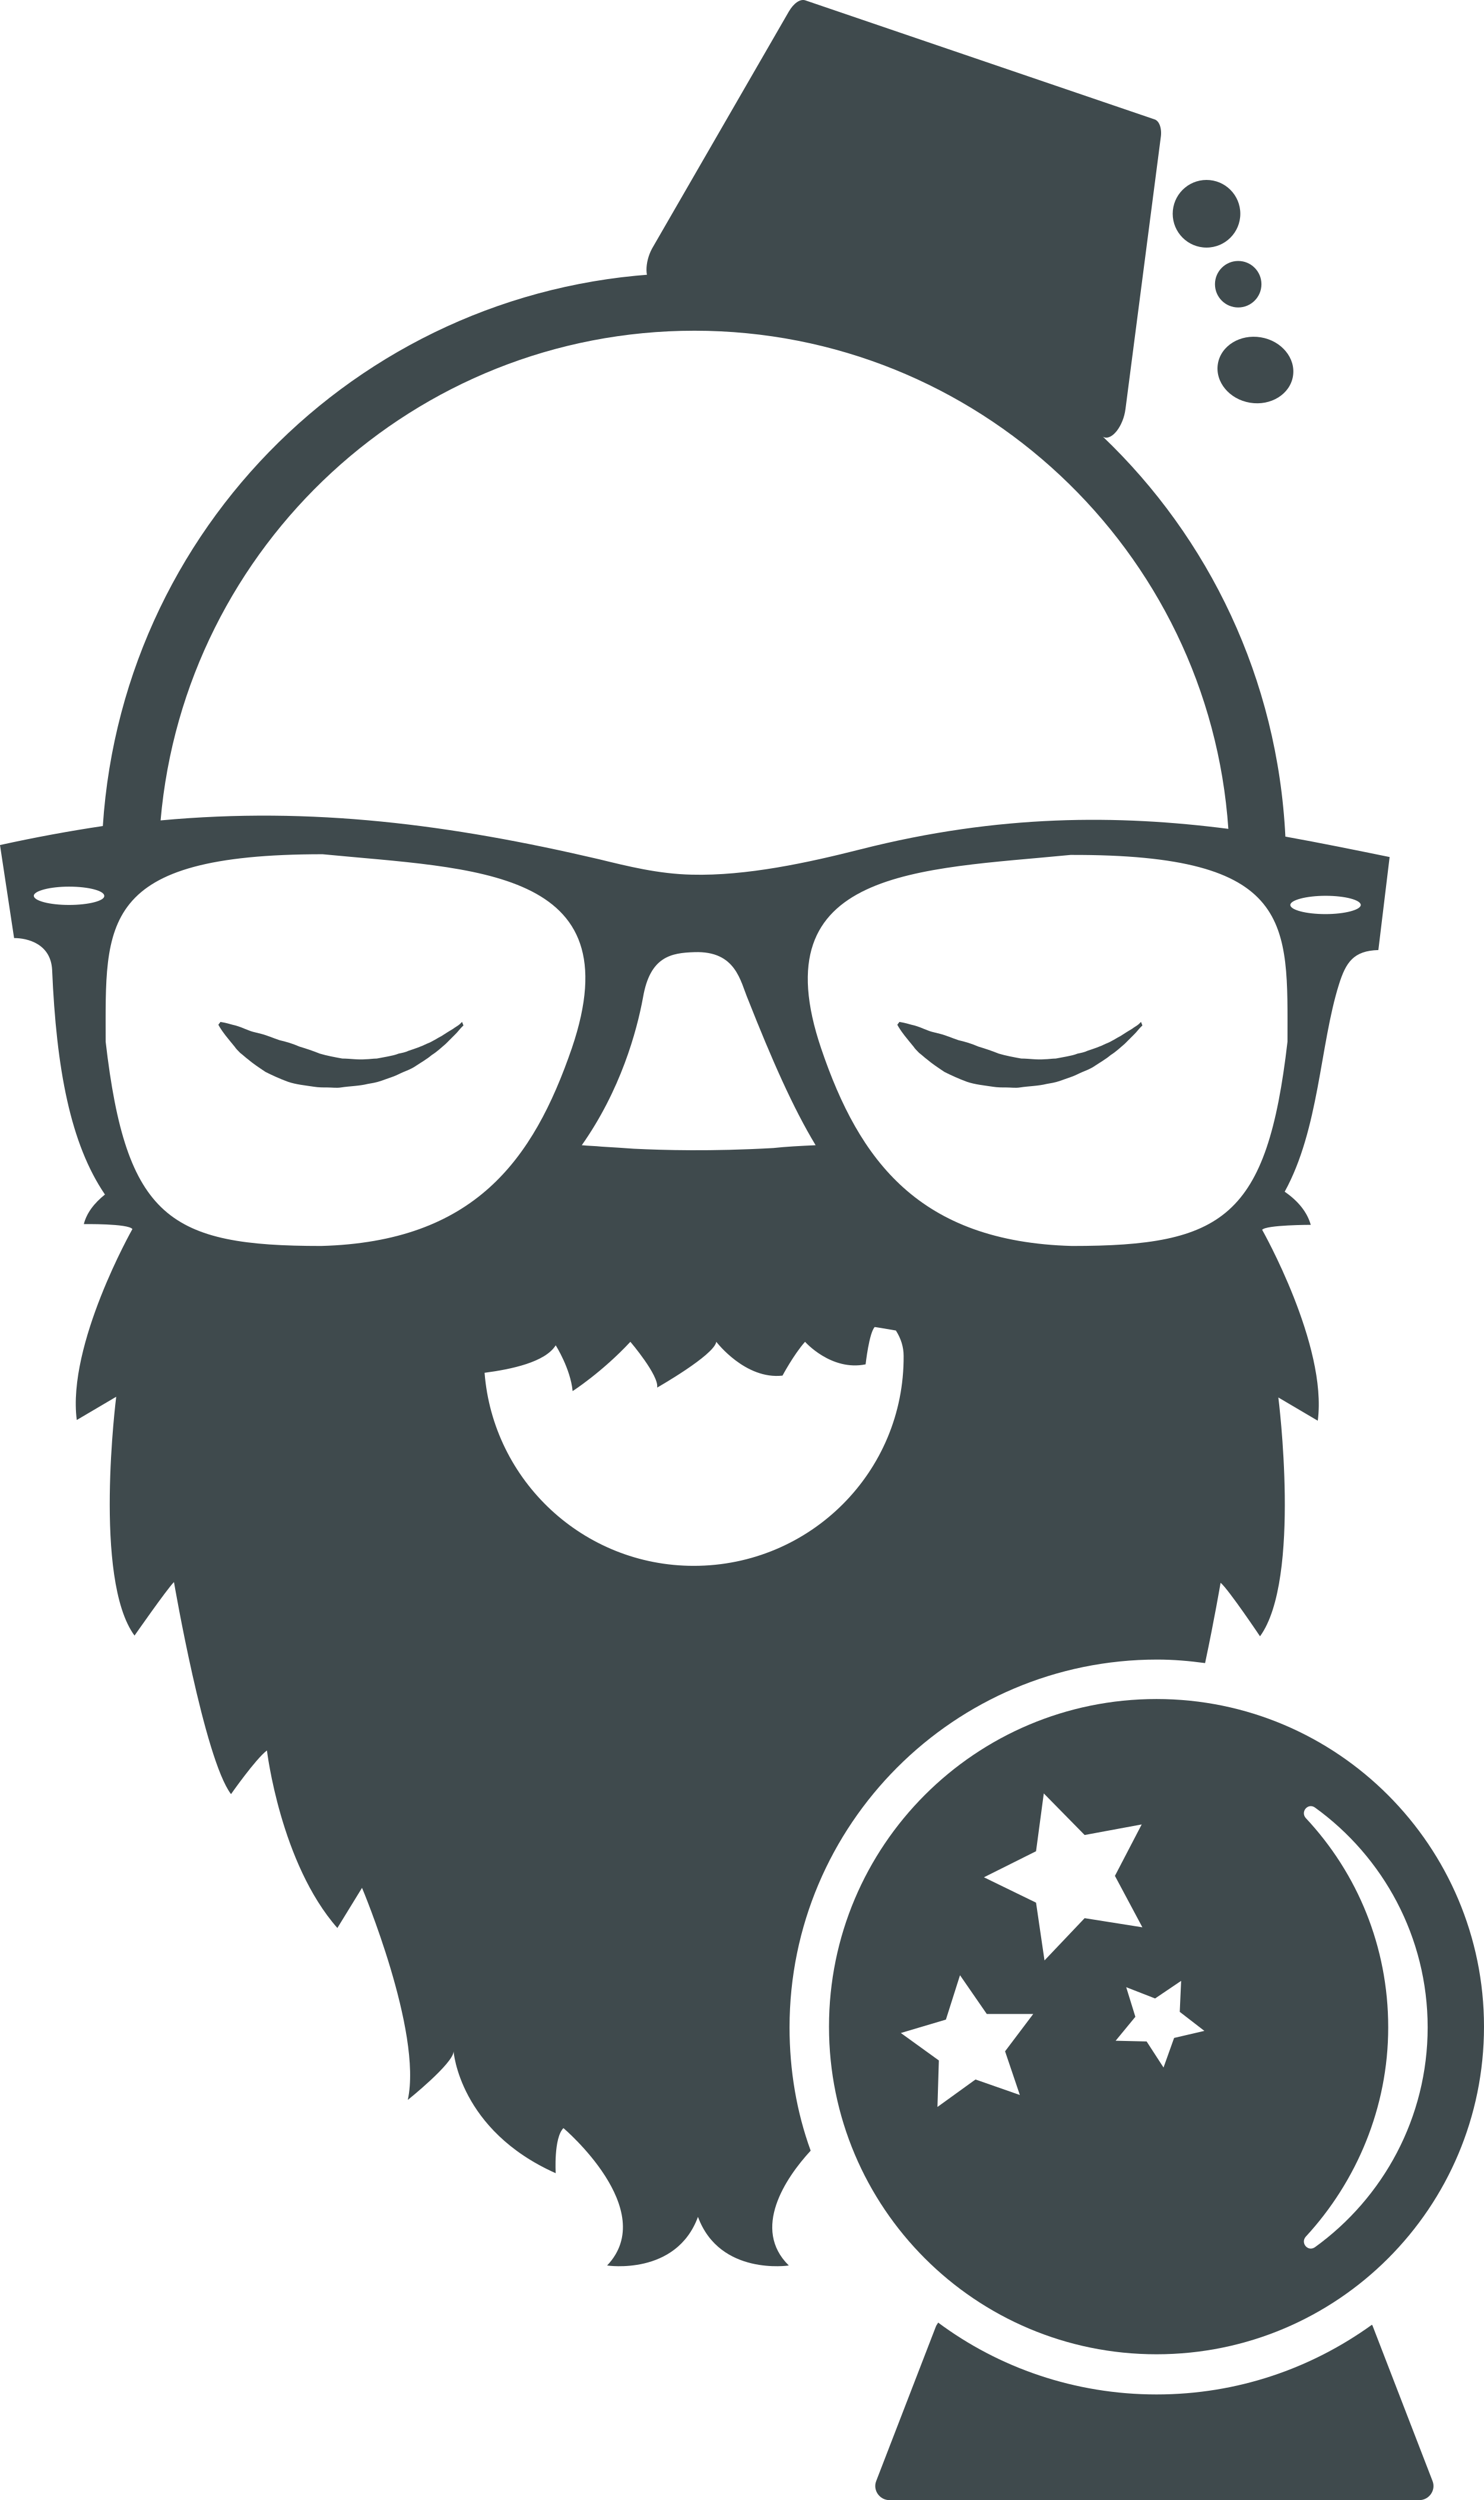 <?xml version="1.0" encoding="utf-8"?>
<!-- Generator: Adobe Illustrator 16.0.0, SVG Export Plug-In . SVG Version: 6.00 Build 0)  -->
<!DOCTYPE svg PUBLIC "-//W3C//DTD SVG 1.1//EN" "http://www.w3.org/Graphics/SVG/1.1/DTD/svg11.dtd">
<svg version="1.1" id="Layer_1" xmlns="http://www.w3.org/2000/svg" xmlns:xlink="http://www.w3.org/1999/xlink" x="0px" y="0px"
	 width="125.093px" height="210.668px" viewBox="243.186 232.828 125.093 210.668"
	 enable-background="new 243.186 232.828 125.093 210.668" xml:space="preserve">
<g>
	<path fill="#3F4A4D" d="M339.484,319.234c0,0-0.059,0.059-0.178,0.178c-0.119,0.119-0.297,0.356-0.475,0.535
		c-0.237,0.237-0.476,0.475-0.831,0.831c-0.356,0.297-0.713,0.653-1.188,0.95c-0.416,0.356-0.95,0.653-1.484,1.01
		c-0.297,0.178-0.594,0.296-0.891,0.416c-0.297,0.119-0.594,0.297-0.95,0.416s-0.653,0.237-1.009,0.356
		c-0.356,0.119-0.713,0.178-1.069,0.238c-0.712,0.178-1.484,0.178-2.256,0.297c-0.356,0.059-0.771,0-1.128,0s-0.771,0-1.128-0.06
		c-0.771-0.119-1.484-0.178-2.197-0.416c-0.652-0.237-1.306-0.534-1.899-0.831c-0.534-0.356-1.068-0.712-1.484-1.069
		c-0.237-0.178-0.415-0.356-0.653-0.534c-0.178-0.178-0.355-0.356-0.475-0.535c-0.297-0.356-0.534-0.653-0.771-0.95
		c-0.416-0.534-0.594-0.891-0.594-0.891l0.178-0.237c0,0,0.416,0.059,1.01,0.237c0.297,0.06,0.652,0.178,1.068,0.356
		c0.178,0.059,0.416,0.178,0.653,0.237s0.475,0.119,0.712,0.178c0.476,0.119,1.01,0.356,1.544,0.534
		c0.534,0.119,1.128,0.297,1.662,0.534c0.594,0.178,1.128,0.356,1.722,0.594c0.594,0.178,1.247,0.297,1.9,0.416
		c0.652,0,1.306,0.119,1.959,0.06c0.297,0,0.653-0.06,0.95-0.06c0.297-0.059,0.652-0.119,0.949-0.178
		c0.297-0.06,0.594-0.119,0.891-0.238c0.297-0.059,0.594-0.119,0.831-0.237c0.535-0.178,1.069-0.356,1.544-0.594
		c0.476-0.178,0.891-0.475,1.247-0.653c0.356-0.238,0.653-0.416,0.95-0.594c0.237-0.178,0.475-0.297,0.594-0.416
		c0.118-0.119,0.178-0.178,0.178-0.178L339.484,319.234z"/>
</g>
<g>
	<path fill="#3F4A4D" d="M282.252,319.234c0,0-0.06,0.059-0.178,0.178c-0.119,0.119-0.297,0.356-0.475,0.535
		c-0.237,0.237-0.475,0.475-0.831,0.831c-0.356,0.297-0.712,0.653-1.188,0.95c-0.416,0.356-0.95,0.653-1.484,1.01
		c-0.296,0.178-0.593,0.296-0.89,0.416c-0.297,0.119-0.594,0.297-0.95,0.416c-0.356,0.119-0.653,0.237-1.009,0.356
		c-0.356,0.119-0.712,0.178-1.068,0.238c-0.713,0.178-1.484,0.178-2.256,0.297c-0.356,0.059-0.772,0-1.128,0
		c-0.356,0-0.772,0-1.128-0.06c-0.772-0.119-1.484-0.178-2.197-0.416c-0.653-0.237-1.306-0.534-1.9-0.831
		c-0.534-0.356-1.069-0.712-1.484-1.069c-0.237-0.178-0.416-0.356-0.653-0.534c-0.178-0.178-0.356-0.356-0.475-0.535
		c-0.297-0.356-0.534-0.653-0.772-0.95c-0.416-0.534-0.594-0.891-0.594-0.891l0.178-0.237c0,0,0.416,0.059,1.009,0.237
		c0.297,0.06,0.653,0.178,1.069,0.356c0.178,0.059,0.416,0.178,0.653,0.237c0.238,0.06,0.475,0.119,0.712,0.178
		c0.475,0.119,1.009,0.356,1.544,0.534c0.534,0.119,1.128,0.297,1.662,0.534c0.594,0.178,1.128,0.356,1.722,0.594
		c0.594,0.178,1.247,0.297,1.9,0.416c0.653,0,1.306,0.119,1.959,0.06c0.297,0,0.653-0.06,0.95-0.06
		c0.297-0.059,0.653-0.119,0.95-0.178c0.297-0.06,0.594-0.119,0.891-0.238c0.297-0.059,0.594-0.119,0.831-0.237
		c0.534-0.178,1.068-0.356,1.543-0.594c0.475-0.178,0.891-0.475,1.247-0.653c0.356-0.238,0.653-0.416,0.95-0.594
		c0.237-0.178,0.475-0.297,0.594-0.416c0.119-0.119,0.178-0.178,0.178-0.178L282.252,319.234z"/>
</g>
<path fill="#3F4A4D" d="M311.521,414.049c-1.188-3.266-1.781-6.769-1.781-10.39c0-17.099,13.893-30.992,30.991-30.992
	c1.366,0,2.731,0.119,4.037,0.297c0.772-3.622,1.307-6.768,1.307-6.768c0.653,0.534,3.324,4.512,3.324,4.512
	c3.503-4.809,1.544-20.126,1.544-20.126l3.324,1.959c0.832-6.353-4.689-16.089-4.689-16.089c0.355-0.416,4.097-0.416,4.097-0.416
	c-0.297-1.069-1.069-2.019-2.197-2.791c2.909-5.284,2.969-12.349,4.571-17.455c0.594-1.9,1.247-2.85,3.325-2.909l0.95-7.837
	c-2.909-0.594-5.818-1.187-8.787-1.722c-1.307-26.598-23.154-47.496-49.871-47.496c-26.42,0-48.09,20.423-49.812,46.605
	c-2.791,0.416-5.7,0.95-8.668,1.603l1.188,7.837c1.128,0,3.087,0.475,3.206,2.672c0.356,8.371,1.543,14.665,4.453,18.939
	c-0.891,0.712-1.543,1.543-1.781,2.494c0,0,3.74-0.06,4.096,0.416c0,0-5.521,9.737-4.69,16.089l3.325-1.959
	c0,0-1.959,15.377,1.543,20.126c0,0,2.731-3.918,3.325-4.512c0,0,2.553,14.902,4.809,17.871c0,0,2.078-2.969,3.028-3.681
	c0,0,1.128,9.499,5.937,14.961l2.078-3.384c0,0,5.106,12.111,3.859,17.87c0,0,3.859-3.087,3.859-4.096c0,0,0.475,6.649,8.608,10.271
	c0,0-0.178-2.969,0.653-3.8c0,0,8.134,6.887,3.681,11.577c0,0,5.818,0.891,7.659-4.097c1.84,4.987,7.658,4.097,7.658,4.097
	C306.534,420.639,309.384,416.364,311.521,414.049z M249.004,309.082c-1.662,0-2.968-0.356-2.968-0.772s1.365-0.772,2.968-0.772
	c1.663,0,2.969,0.356,2.969,0.772C252.032,308.726,250.667,309.082,249.004,309.082z M354.921,308.31
	c1.663,0,2.969,0.356,2.969,0.772c0,0.416-1.365,0.771-2.969,0.771c-1.662,0-2.968-0.356-2.968-0.771S353.318,308.31,354.921,308.31
	z M351.715,320.6c-1.722,14.843-5.402,17.217-18.167,17.217c-12.884-0.356-17.93-7.184-21.136-16.624
	c-5.165-15.199,8.252-15.08,21.017-16.327C352.368,304.807,351.715,310.625,351.715,320.6z M311.938,329.327
	c-1.307,0.06-2.494,0.119-3.562,0.237l0,0c-5.284,0.297-9.262,0.178-11.755,0.06c-0.832-0.06-1.722-0.119-2.731-0.178l0,0l0,0
	c-0.535-0.059-1.069-0.059-1.663-0.119c3.265-4.631,4.631-9.559,5.165-12.468c0.594-3.443,2.375-3.74,4.334-3.8
	c3.502-0.119,3.859,2.434,4.512,3.978C308.256,322.144,310.037,326.181,311.938,329.327z M301.726,260.695
	c23.808,0,43.399,18.523,45.003,41.975c-9.263-1.188-19.296-1.247-30.992,1.722c-4.452,1.128-9.617,2.256-14.249,2.137
	c-2.791-0.059-5.403-0.712-7.837-1.306c-12.468-2.909-24.104-4.453-36.928-3.265C258.741,278.803,278.155,260.695,301.726,260.695z
	 M270.259,337.817c-12.765,0-16.446-2.315-18.167-17.217c0-9.974-0.653-15.792,18.286-15.792
	c12.765,1.247,26.182,1.128,21.017,16.327C288.129,330.633,283.143,337.461,270.259,337.817z M301.666,364.771
	c-9.321,0-16.92-7.184-17.633-16.268c2.256-0.297,5.105-0.891,5.996-2.315c0,0,1.247,1.959,1.425,3.859c0,0,2.494-1.603,4.869-4.156
	c0,0,2.434,2.85,2.256,3.859c0,0,4.809-2.731,4.987-3.859c0,0,2.434,3.206,5.581,2.85c0,0,0.95-1.781,1.9-2.85
	c0,0,2.196,2.493,5.105,1.9c0,0,0.297-2.672,0.771-3.147c0,0,0.772,0.119,1.781,0.297c0.416,0.653,0.653,1.366,0.653,2.138
	C319.418,356.875,311.462,364.771,301.666,364.771z"/>
<path fill="#3F4A4D" d="M358.898,428.832c0-0.06-0.059-0.06-0.059-0.119c-5.106,3.681-11.34,5.878-18.168,5.878
	c-6.887,0-13.299-2.256-18.404-6.056c-0.06,0.118-0.119,0.178-0.178,0.297l-5.047,13.062c-0.297,0.771,0.297,1.603,1.128,1.603
	h44.646c0.831,0,1.425-0.831,1.128-1.603L358.898,428.832z"/>
<path fill="#3F4A4D" d="M340.672,375.992c-15.258,0-27.606,12.349-27.606,27.607c0,15.258,12.349,27.607,27.606,27.607
	c15.259,0,27.607-12.35,27.607-27.607C368.279,388.4,355.931,375.992,340.672,375.992z M329.154,409.358l-3.74-1.307l-3.206,2.315
	l0.119-3.918l-3.206-2.315l3.8-1.128l1.188-3.74l2.256,3.265h3.918l-2.375,3.147L329.154,409.358z M331.232,398.019l-0.713-4.868
	l-4.393-2.138l4.393-2.196l0.653-4.869l3.443,3.503l4.81-0.891l-2.257,4.334l2.315,4.334l-4.868-0.771L331.232,398.019z
	 M342.156,404.55l-0.891,2.493l-1.425-2.197l-2.612-0.059l1.663-2.019l-0.772-2.494l2.435,0.95l2.196-1.484l-0.118,2.612
	l2.077,1.604L342.156,404.55z M354.03,422.183c-0.594,0.415-1.246-0.356-0.771-0.891c4.274-4.631,6.946-10.865,6.946-17.633
	c0-6.828-2.612-13.002-6.946-17.633c-0.475-0.535,0.178-1.306,0.771-0.891c5.759,4.156,9.5,10.924,9.5,18.524
	C363.53,411.258,359.789,418.026,354.03,422.183z"/>
<path fill="#3F4A4D" d="M336.22,269.66l-37.997-12.943c-0.713-0.238-0.713-1.781-0.06-2.969l11.518-19.948
	c0.416-0.712,0.95-1.069,1.366-0.95l29.447,10.033c0.416,0.119,0.653,0.772,0.534,1.544l-2.969,22.857
	C337.882,268.71,336.932,269.957,336.22,269.66z"/>
<circle fill="#3F4A4D" cx="344.888" cy="250.84" r="2.85"/>
<ellipse transform="matrix(0.164 -0.987 0.987 0.164 31.181 564.915)" fill="#3F4A4D" cx="348.749" cy="264.068" rx="2.791" ry="3.206"/>
<circle fill="#3F4A4D" cx="347.56" cy="256.777" r="1.959"/>
</svg>
